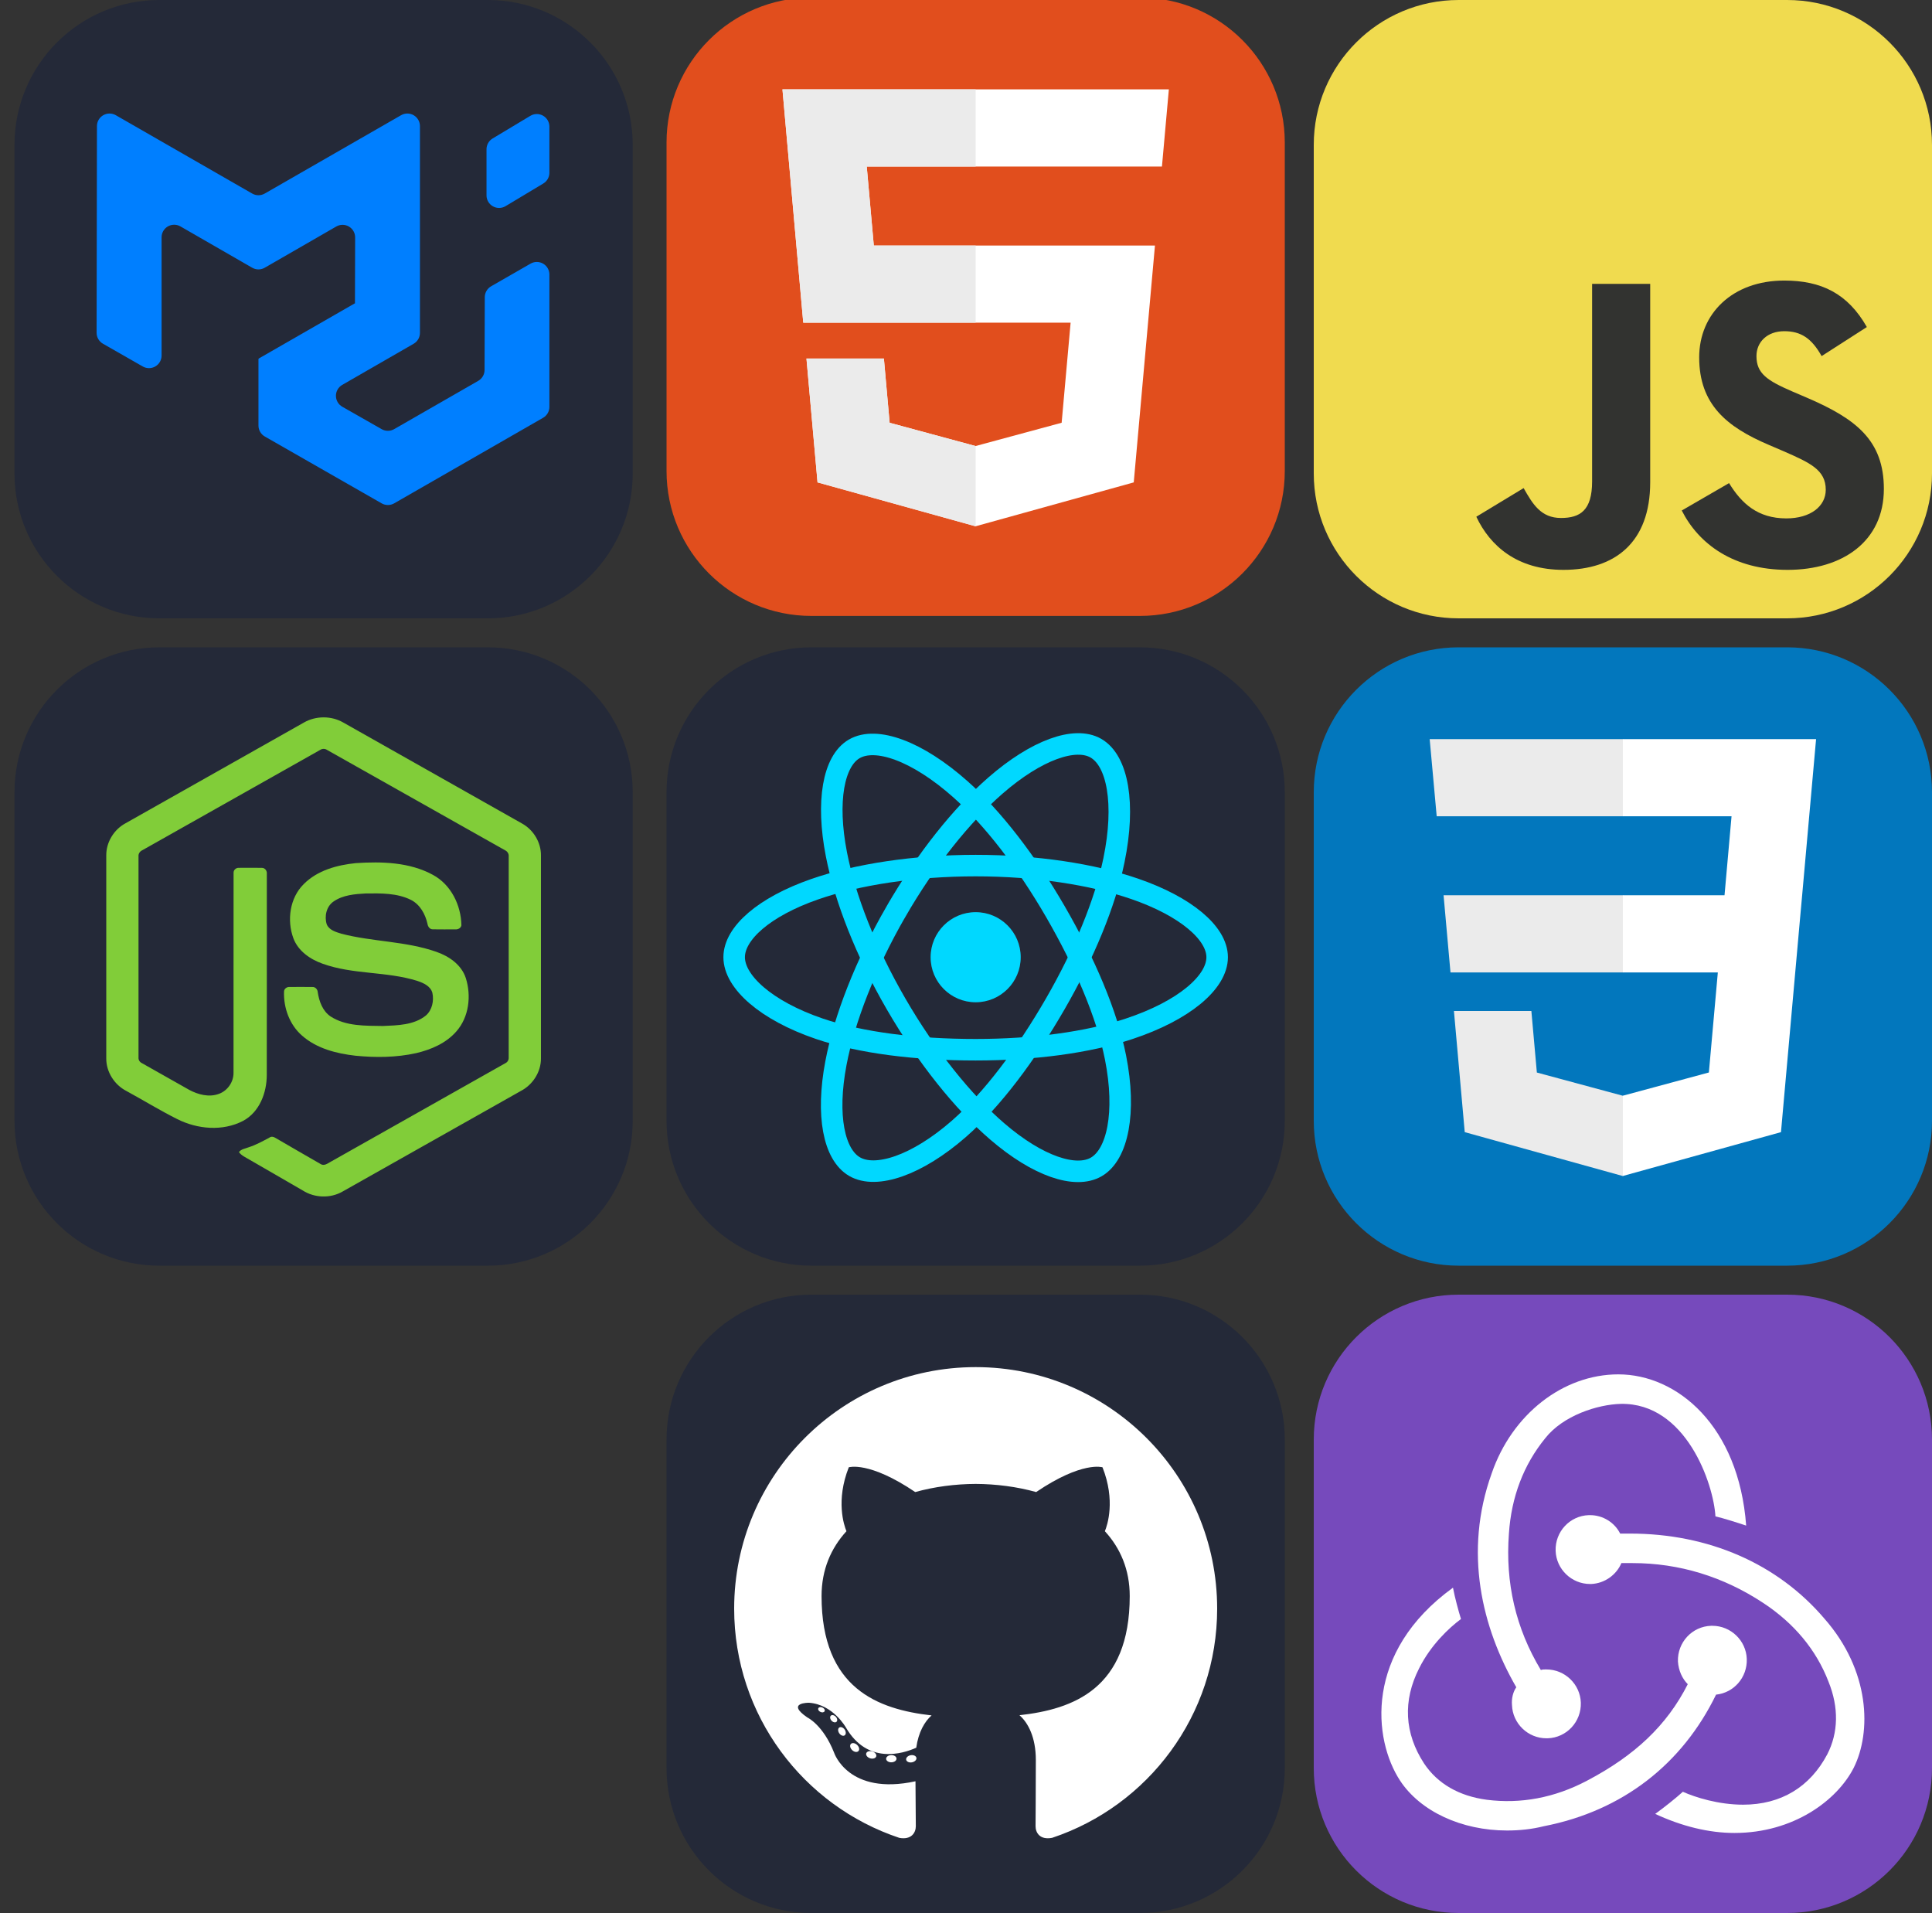 <svg width="800" height="792" viewBox="0 0 800 792" fill="none" xmlns="http://www.w3.org/2000/svg">
<rect x="0" y="0" width="800" height="792" fill="#333333" stroke="none"/>
<g id="skill_icon" clip-path="url(#clip0_3_94)">
<g id="JavaScript" clip-path="url(#clip1_3_94)">
<path id="Vector" d="M740 0H604C570.863 0 544 26.863 544 60V196C544 229.137 570.863 256 604 256H740C773.137 256 800 229.137 800 196V60C800 26.863 773.137 0 740 0Z" fill="#F0DB4F"/>
<g id="jsInner">
<path id="Vector_2" d="M611.312 213.932L630.903 202.076C634.682 208.777 638.12 214.447 646.367 214.447C654.272 214.447 659.256 211.355 659.256 199.327V117.529H683.314V199.667C683.314 224.584 668.708 235.926 647.398 235.926C628.153 235.926 616.982 225.959 611.311 213.93" fill="#323330"/>
<path id="Vector_3" d="M696.381 211.354L715.969 200.013C721.126 208.434 727.828 214.62 739.684 214.62C749.653 214.62 756.009 209.636 756.009 202.762C756.009 194.514 749.479 191.592 738.481 186.782L732.468 184.203C715.111 176.815 703.597 167.535 703.597 147.945C703.597 129.901 717.345 116.153 738.826 116.153C754.12 116.153 765.118 121.481 773.022 135.4L754.291 147.429C750.166 140.04 745.7 137.119 738.826 137.119C731.78 137.119 727.312 141.587 727.312 147.429C727.312 154.646 731.78 157.568 742.09 162.037L748.104 164.614C768.553 173.379 780.067 182.313 780.067 202.418C780.067 224.072 763.055 235.928 740.2 235.928C717.861 235.928 703.426 225.274 696.381 211.354Z" fill="#323330"/>
</g>
</g>
<g id="HTML" clip-path="url(#clip2_3_94)">
<path id="Vector_4" d="M472 -1H336C302.863 -1 276 25.863 276 59V195C276 228.137 302.863 255 336 255H472C505.137 255 532 228.137 532 195V59C532 25.863 505.137 -1 472 -1Z" fill="#E14E1D"/>
<g id="htmlInner">
<path id="Vector_5" d="M324 37L332.61 133.593H443.32L439.605 175.023L403.959 184.661L368.38 175.037L366.001 148.435H333.939L338.524 199.716L403.951 217.888L469.461 199.716L478.244 101.655H361.824L358.901 68.945H481.041H481.139L484 37H324Z" fill="white"/>
<path id="Vector_6" d="M404 37H324L332.61 133.593H404V101.655H361.824L358.901 68.945H404V37Z" fill="#EBEBEB"/>
<path id="Vector_7" d="M404 184.647L403.959 184.661L368.38 175.037L366.001 148.435H333.939L338.524 199.716L403.951 217.888L404 217.874V184.647Z" fill="#EBEBEB"/>
</g>
</g>
<g id="CSS" clip-path="url(#clip3_3_94)">
<path id="Vector_8" d="M740 268H604C570.863 268 544 294.863 544 328V464C544 497.137 570.863 524 604 524H740C773.137 524 800 497.137 800 464V328C800 294.863 773.137 268 740 268Z" fill="#0277BD"/>
<g id="cssInner">
<path id="Vector_9" d="M597.753 370.651L600.615 402.593H672.096V370.651H597.753Z" fill="#EBEBEB"/>
<path id="Vector_10" d="M672.095 306H671.985H592L594.904 337.942H672.095V306Z" fill="#EBEBEB"/>
<path id="Vector_11" d="M672.095 486.841V453.608L671.955 453.645L636.381 444.04L634.107 418.564H616.821H602.042L606.517 468.718L671.948 486.882L672.095 486.841Z" fill="#EBEBEB"/>
<path id="Vector_12" d="M711.318 402.593L707.61 444.019L671.985 453.635V486.866L737.468 468.718L737.948 463.321L745.454 379.229L746.233 370.651L752 306H671.985V337.942H716.994L714.088 370.651H671.985V402.593H711.318Z" fill="white"/>
</g>
</g>
<g id="React-Dark" clip-path="url(#clip4_3_94)">
<path id="Vector_13" d="M472 268H336C302.863 268 276 294.863 276 328V464C276 497.137 302.863 524 336 524H472C505.137 524 532 497.137 532 464V328C532 294.863 505.137 268 472 268Z" fill="#242938"/>
<g id="reactInner">
<path id="Vector_14" fill-rule="evenodd" clip-rule="evenodd" d="M404.002 358.363C429.05 358.363 452.319 361.957 469.864 367.998C491.003 375.275 504 386.306 504 396.295C504 406.704 490.226 418.423 467.525 425.944C450.363 431.63 427.779 434.598 404.002 434.598C379.624 434.598 356.539 431.812 339.183 425.881C317.226 418.376 304 406.506 304 396.295C304 386.387 316.41 375.441 337.251 368.175C354.862 362.035 378.705 358.363 403.998 358.363H404.002Z" stroke="#00D8FF" stroke-width="8.911"/>
<path id="Vector_15" fill-rule="evenodd" clip-rule="evenodd" d="M370.981 377.438C383.495 355.74 398.232 337.378 412.23 325.197C429.094 310.521 445.144 304.773 453.796 309.762C462.813 314.962 466.084 332.75 461.259 356.171C457.614 373.879 448.9 394.925 437.021 415.523C424.842 436.641 410.897 455.247 397.09 467.315C379.619 482.587 362.728 488.114 353.883 483.013C345.3 478.067 342.018 461.846 346.136 440.161C349.615 421.838 358.345 399.349 370.977 377.438H370.981Z" stroke="#00D8FF" stroke-width="8.911"/>
<path id="Vector_16" fill-rule="evenodd" clip-rule="evenodd" d="M371.012 415.578C358.463 393.904 349.919 371.962 346.353 353.752C342.06 331.811 345.095 315.035 353.74 310.031C362.748 304.816 379.792 310.866 397.674 326.744C411.194 338.748 425.077 356.805 436.99 377.383C449.204 398.481 458.358 419.856 461.919 437.844C466.425 460.608 462.778 478.001 453.941 483.116C445.367 488.08 429.676 482.825 412.945 468.427C398.809 456.263 383.685 437.468 371.012 415.578Z" stroke="#00D8FF" stroke-width="8.911"/>
<path id="Vector_17" d="M404.001 414.951C414.305 414.951 422.657 406.598 422.657 396.295C422.657 385.992 414.305 377.639 404.001 377.639C393.698 377.639 385.345 385.992 385.345 396.295C385.345 406.598 393.698 414.951 404.001 414.951Z" fill="#00D8FF"/>
</g>
</g>
<g id="NodeJS-Dark" clip-path="url(#clip5_3_94)">
<path id="Vector_18" d="M202 268H66C32.863 268 6 294.863 6 328V464C6 497.137 32.863 524 66 524H202C235.137 524 262 497.137 262 464V328C262 294.863 235.137 268 202 268Z" fill="#242938"/>
<g id="nodejsInner">
<path id="Vector_19" d="M125.878 299.116C130.797 296.301 137.203 296.288 142.117 299.116C166.839 313.085 191.569 327.033 216.287 341.011C220.937 343.63 224.046 348.804 223.999 354.161V438.206C224.034 443.785 220.617 449.083 215.712 451.642C191.071 465.535 166.442 479.444 141.805 493.337C136.786 496.207 130.251 495.986 125.387 492.88C118 488.598 110.6 484.336 103.212 480.058C101.702 479.158 100 478.442 98.934 476.978C99.877 475.708 101.562 475.55 102.931 474.995C106.014 474.014 108.847 472.44 111.679 470.913C112.396 470.423 113.27 470.611 113.957 471.049C120.274 474.671 126.536 478.399 132.874 481.986C134.226 482.767 135.595 481.73 136.751 481.086C160.931 467.419 185.141 453.805 209.318 440.134C210.214 439.703 210.709 438.752 210.636 437.771C210.653 410.046 210.64 382.317 210.645 354.592C210.747 353.478 210.103 352.455 209.096 351.999C184.541 338.17 159.997 324.32 135.446 310.488C134.575 309.889 133.426 309.888 132.554 310.484C108.002 324.32 83.464 338.183 58.912 352.011C57.909 352.467 57.236 353.474 57.355 354.592C57.36 382.317 57.355 410.046 57.355 437.775C57.268 438.756 57.801 439.687 58.691 440.109C65.242 443.824 71.802 447.513 78.358 451.216C82.052 453.203 86.586 454.385 90.656 452.862C94.246 451.574 96.763 447.909 96.695 444.097C96.729 416.534 96.678 388.967 96.72 361.408C96.631 360.184 97.791 359.173 98.981 359.288C102.129 359.267 105.281 359.246 108.429 359.297C109.743 359.267 110.647 360.585 110.485 361.817C110.472 389.555 110.519 417.293 110.464 445.03C110.472 452.423 107.435 460.467 100.597 464.084C92.174 468.447 81.762 467.522 73.44 463.338C66.236 459.742 59.36 455.498 52.284 451.646C47.366 449.101 43.966 443.782 44.001 438.207V354.161C43.949 348.693 47.182 343.425 51.976 340.844C76.613 326.941 101.246 313.026 125.878 299.116Z" fill="#81CD39"/>
<path id="Vector_20" d="M147.372 357.335C158.117 356.643 169.62 356.925 179.289 362.218C186.776 366.275 190.926 374.789 191.058 383.106C190.849 384.227 189.676 384.846 188.605 384.769C185.488 384.765 182.369 384.812 179.252 384.748C177.929 384.799 177.161 383.58 176.995 382.411C176.099 378.431 173.928 374.49 170.183 372.57C164.433 369.692 157.767 369.837 151.497 369.897C146.92 370.139 141.998 370.536 138.12 373.227C135.143 375.266 134.239 379.382 135.301 382.697C136.303 385.077 139.05 385.845 141.299 386.553C154.248 389.94 167.97 389.602 180.672 394.059C185.931 395.876 191.075 399.409 192.875 404.915C195.23 412.295 194.198 421.115 188.947 427.039C184.689 431.914 178.488 434.568 172.303 436.009C164.075 437.844 155.536 437.891 147.18 437.076C139.323 436.18 131.146 434.116 125.081 428.763C119.894 424.259 117.361 417.241 117.612 410.469C117.672 409.325 118.811 408.527 119.907 408.621C123.046 408.596 126.186 408.587 129.325 408.626C130.58 408.536 131.509 409.62 131.574 410.802C132.152 414.593 133.577 418.573 136.884 420.82C143.264 424.937 151.271 424.655 158.577 424.77C164.63 424.502 171.425 424.421 176.364 420.42C178.97 418.138 179.742 414.32 179.038 411.036C178.275 408.263 175.374 406.971 172.883 406.126C160.1 402.083 146.224 403.55 133.565 398.977C128.425 397.161 123.455 393.727 121.481 388.447C118.726 380.974 119.988 371.73 125.789 366.006C131.445 360.312 139.609 358.12 147.372 357.335Z" fill="#81CD39"/>
</g>
</g>
<g id="Redux" clip-path="url(#clip6_3_94)">
<path id="Vector_21" d="M740 536H604C570.863 536 544 562.863 544 596V732C544 765.137 570.863 792 604 792H740C773.137 792 800 765.137 800 732V596C800 562.863 773.137 536 740 536Z" fill="#764ABC"/>
<g id="reduxInner">
<path id="Vector_22" d="M710.579 701.599C717.96 700.835 723.559 694.472 723.304 686.837C723.05 679.202 716.687 673.094 709.052 673.094H708.543C700.653 673.348 694.545 679.965 694.799 687.855C695.054 691.673 696.581 694.981 698.871 697.272C690.218 714.324 676.984 726.795 657.132 737.23C643.643 744.356 629.645 746.901 615.647 745.12C604.194 743.593 595.287 738.502 589.687 730.104C581.543 717.633 580.78 704.144 587.651 690.655C592.487 680.983 600.122 673.857 604.958 670.294C603.94 666.986 602.413 661.386 601.649 657.314C564.746 684.038 568.563 720.178 579.761 737.23C588.16 749.955 605.212 757.845 624.046 757.845C629.136 757.845 634.226 757.336 639.316 756.063C671.894 749.701 696.581 730.358 710.579 701.599Z" fill="white"/>
<path id="Vector_23" d="M755.372 670.04C736.03 647.388 707.525 634.918 674.948 634.918H670.876C668.585 630.336 663.749 627.282 658.405 627.282H657.896C650.006 627.537 643.898 634.154 644.152 642.044C644.407 649.679 650.769 655.787 658.405 655.787H658.914C664.513 655.533 669.349 651.97 671.385 647.134H675.966C695.308 647.134 713.633 652.733 730.176 663.677C742.901 672.076 752.064 683.02 757.154 696.254C761.481 706.943 761.226 717.378 756.645 726.286C749.519 739.775 737.557 747.156 721.777 747.156C711.597 747.156 701.926 744.102 696.835 741.811C694.036 744.356 688.946 748.428 685.383 750.973C696.326 756.063 707.525 758.863 718.214 758.863C742.647 758.863 760.717 745.374 767.589 731.885C774.97 717.124 774.461 691.673 755.372 670.04Z" fill="white"/>
<path id="Vector_24" d="M626.082 705.926C626.337 713.561 632.699 719.669 640.335 719.669H640.844C648.733 719.414 654.842 712.797 654.587 704.907C654.333 697.272 647.97 691.164 640.335 691.164H639.826C639.317 691.164 638.553 691.164 638.044 691.419C627.609 674.112 623.283 655.278 624.81 634.918C625.828 619.647 630.918 606.413 639.826 595.469C647.206 586.052 661.459 581.471 671.13 581.216C698.108 580.707 709.561 614.302 710.324 627.791C713.633 628.555 719.232 630.337 723.05 631.609C719.996 590.379 694.545 569 670.112 569C647.206 569 626.082 585.543 617.683 609.976C605.976 642.553 613.611 673.857 627.864 698.545C626.591 700.326 625.828 703.126 626.082 705.926Z" fill="white"/>
</g>
</g>
<g id="MaterialUI-Dark" clip-path="url(#clip7_3_94)">
<path id="Vector_25" d="M202 0H66C32.863 0 6 26.863 6 60V196C6 229.137 32.863 256 66 256H202C235.137 256 262 229.137 262 196V60C262 26.863 235.137 0 202 0Z" fill="#242938"/>
<path id="Vector_26" fill-rule="evenodd" clip-rule="evenodd" d="M198.031 157.671C198.823 157.216 199.482 156.561 199.941 155.771C200.4 154.981 200.643 154.084 200.646 153.171L200.74 123.03C200.742 122.117 200.986 121.22 201.445 120.43C201.903 119.64 202.562 118.985 203.354 118.53L219.693 109.145C220.485 108.69 221.382 108.452 222.295 108.453C223.208 108.455 224.105 108.696 224.895 109.154C225.686 109.611 226.342 110.268 226.798 111.059C227.254 111.85 227.495 112.747 227.495 113.661V168.457C227.495 169.374 227.253 170.273 226.794 171.066C226.335 171.859 225.675 172.517 224.88 172.973L163.219 208.39C162.431 208.842 161.539 209.08 160.631 209.081C159.723 209.082 158.83 208.845 158.042 208.395L109.651 180.718C108.854 180.262 108.191 179.605 107.73 178.811C107.269 178.017 107.026 177.115 107.026 176.197V148.567C107.026 148.536 107.063 148.515 107.094 148.53C107.12 148.546 107.156 148.53 107.156 148.494V148.463C107.156 148.442 107.167 148.421 107.188 148.411L147.042 125.515C147.078 125.494 147.062 125.437 147.021 125.437C147.01 125.437 146.999 125.432 146.991 125.424C146.984 125.417 146.979 125.406 146.979 125.395L147.057 98.306C147.061 97.39 146.823 96.49 146.367 95.695C145.912 94.9 145.254 94.24 144.462 93.78C143.67 93.321 142.77 93.078 141.854 93.077C140.938 93.076 140.038 93.317 139.245 93.775L109.625 110.843C108.834 111.298 107.938 111.538 107.026 111.538C106.114 111.538 105.218 111.298 104.427 110.843L74.713 93.734C73.922 93.278 73.024 93.038 72.111 93.039C71.197 93.039 70.3 93.28 69.509 93.737C68.718 94.194 68.061 94.851 67.605 95.642C67.148 96.433 66.907 97.33 66.906 98.244V147.202C66.907 148.115 66.668 149.011 66.213 149.802C65.758 150.593 65.103 151.251 64.314 151.709C63.525 152.168 62.629 152.411 61.717 152.414C60.804 152.417 59.907 152.181 59.115 151.728L42.625 142.301C41.826 141.845 41.163 141.185 40.702 140.389C40.24 139.594 39.998 138.69 40 137.77L40.146 52.197C40.148 51.285 40.389 50.389 40.846 49.599C41.303 48.81 41.96 48.154 42.75 47.698C43.54 47.242 44.436 47.001 45.348 47C46.26 46.999 47.157 47.237 47.948 47.692L104.432 80.135C105.222 80.588 106.116 80.826 107.026 80.826C107.936 80.826 108.831 80.588 109.62 80.135L166.089 47.692C166.881 47.237 167.779 46.998 168.692 47C169.606 47.002 170.503 47.244 171.294 47.702C172.084 48.16 172.74 48.818 173.196 49.61C173.652 50.401 173.891 51.299 173.891 52.213V137.806C173.891 138.722 173.65 139.622 173.192 140.414C172.734 141.207 172.075 141.865 171.281 142.322L141.708 159.353C140.914 159.811 140.255 160.471 139.797 161.265C139.339 162.059 139.099 162.961 139.101 163.878C139.103 164.794 139.347 165.694 139.809 166.487C140.27 167.279 140.933 167.935 141.729 168.39L158.042 177.676C158.83 178.125 159.722 178.36 160.629 178.358C161.536 178.356 162.427 178.118 163.214 177.666L198.031 157.671ZM201.453 80.89C201.454 81.811 201.699 82.715 202.163 83.511C202.627 84.306 203.294 84.964 204.096 85.418C204.897 85.872 205.805 86.105 206.726 86.094C207.647 86.082 208.548 85.827 209.339 85.353L224.964 75.978C225.735 75.516 226.373 74.862 226.817 74.08C227.261 73.298 227.494 72.414 227.495 71.515V52.41C227.493 51.49 227.247 50.586 226.783 49.791C226.318 48.997 225.651 48.339 224.85 47.886C224.048 47.433 223.141 47.2 222.221 47.212C221.3 47.224 220.399 47.479 219.609 47.952L203.984 57.327C203.213 57.789 202.574 58.443 202.131 59.226C201.687 60.008 201.454 60.892 201.453 61.791V80.895V80.89Z" fill="#007FFF"/>
</g>
<g id="Github-Dark 1" clip-path="url(#clip8_3_94)">
<path id="Vector_27" d="M472 536H336C302.863 536 276 562.863 276 596V732C276 765.137 302.863 792 336 792H472C505.137 792 532 765.137 532 732V596C532 562.863 505.137 536 472 536Z" fill="#242938"/>
<g id="girhubInner">
<path id="Vector_28" d="M404.001 566C348.779 566 304 610.771 304 666.001C304 710.184 332.653 747.668 372.387 760.891C377.384 761.817 379.219 758.722 379.219 756.081C379.219 753.696 379.126 745.819 379.083 737.463C351.263 743.512 345.393 725.664 345.393 725.664C340.844 714.105 334.289 711.032 334.289 711.032C325.216 704.825 334.973 704.953 334.973 704.953C345.015 705.658 350.303 715.258 350.303 715.258C359.222 730.546 373.696 726.126 379.403 723.571C380.301 717.107 382.892 712.696 385.752 710.199C363.54 707.67 340.191 699.095 340.191 660.778C340.191 649.86 344.098 640.939 350.495 633.936C349.456 631.418 346.034 621.246 351.464 607.472C351.464 607.472 359.861 604.785 378.971 617.723C386.948 615.507 395.502 614.396 404.001 614.358C412.499 614.396 421.061 615.507 429.052 617.723C448.139 604.785 456.525 607.472 456.525 607.472C461.968 621.246 458.544 631.418 457.505 633.936C463.917 640.939 467.797 649.86 467.797 660.778C467.797 699.187 444.403 707.644 422.135 710.119C425.722 713.223 428.918 719.308 428.918 728.638C428.918 742.018 428.802 752.787 428.802 756.081C428.802 758.742 430.602 761.86 435.671 760.878C475.383 747.64 504 710.169 504 666.001C504 610.771 459.227 566 404.001 566ZM341.454 708.453C341.233 708.95 340.452 709.099 339.74 708.758C339.014 708.432 338.607 707.754 338.842 707.256C339.057 706.744 339.841 706.602 340.564 706.945C341.291 707.271 341.705 707.955 341.454 708.453ZM346.372 712.842C345.896 713.285 344.963 713.079 344.331 712.38C343.677 711.683 343.554 710.751 344.038 710.302C344.529 709.86 345.434 710.067 346.089 710.764C346.743 711.47 346.871 712.395 346.372 712.842ZM349.747 718.458C349.134 718.884 348.132 718.485 347.513 717.595C346.9 716.706 346.9 715.64 347.526 715.212C348.147 714.785 349.134 715.169 349.762 716.052C350.373 716.956 350.373 718.023 349.747 718.458ZM355.454 724.962C354.906 725.566 353.739 725.404 352.884 724.579C352.01 723.773 351.766 722.629 352.316 722.024C352.871 721.418 354.045 721.589 354.906 722.407C355.774 723.211 356.039 724.364 355.454 724.962ZM362.83 727.157C362.588 727.941 361.464 728.297 360.331 727.964C359.2 727.621 358.46 726.704 358.688 725.912C358.924 725.124 360.053 724.753 361.194 725.109C362.323 725.45 363.065 726.361 362.83 727.157ZM371.224 728.089C371.252 728.913 370.292 729.597 369.103 729.612C367.907 729.639 366.94 728.971 366.927 728.16C366.927 727.327 367.866 726.65 369.062 726.63C370.251 726.607 371.224 727.269 371.224 728.089ZM379.47 727.773C379.613 728.577 378.787 729.404 377.606 729.624C376.445 729.836 375.37 729.339 375.223 728.541C375.079 727.716 375.92 726.89 377.079 726.676C378.262 726.471 379.32 726.955 379.47 727.773Z" fill="white"/>
</g>
</g>
</g>
<defs>
<clipPath id="clip0_3_94">
<rect width="800" height="792" fill="white"/>
</clipPath>
<clipPath id="clip1_3_94">
<rect width="256" height="256" fill="white" transform="translate(544)"/>
</clipPath>
<clipPath id="clip2_3_94">
<rect width="256" height="256" fill="white" transform="translate(276 -1)"/>
</clipPath>
<clipPath id="clip3_3_94">
<rect width="256" height="256" fill="white" transform="translate(544 268)"/>
</clipPath>
<clipPath id="clip4_3_94">
<rect width="256" height="256" fill="white" transform="translate(276 268)"/>
</clipPath>
<clipPath id="clip5_3_94">
<rect width="256" height="256" fill="white" transform="translate(6 268)"/>
</clipPath>
<clipPath id="clip6_3_94">
<rect width="256" height="256" fill="white" transform="translate(544 536)"/>
</clipPath>
<clipPath id="clip7_3_94">
<rect width="256" height="256" fill="white" transform="translate(6)"/>
</clipPath>
<clipPath id="clip8_3_94">
<rect width="256" height="256" fill="white" transform="translate(276 536)"/>
</clipPath>
</defs>
</svg>
